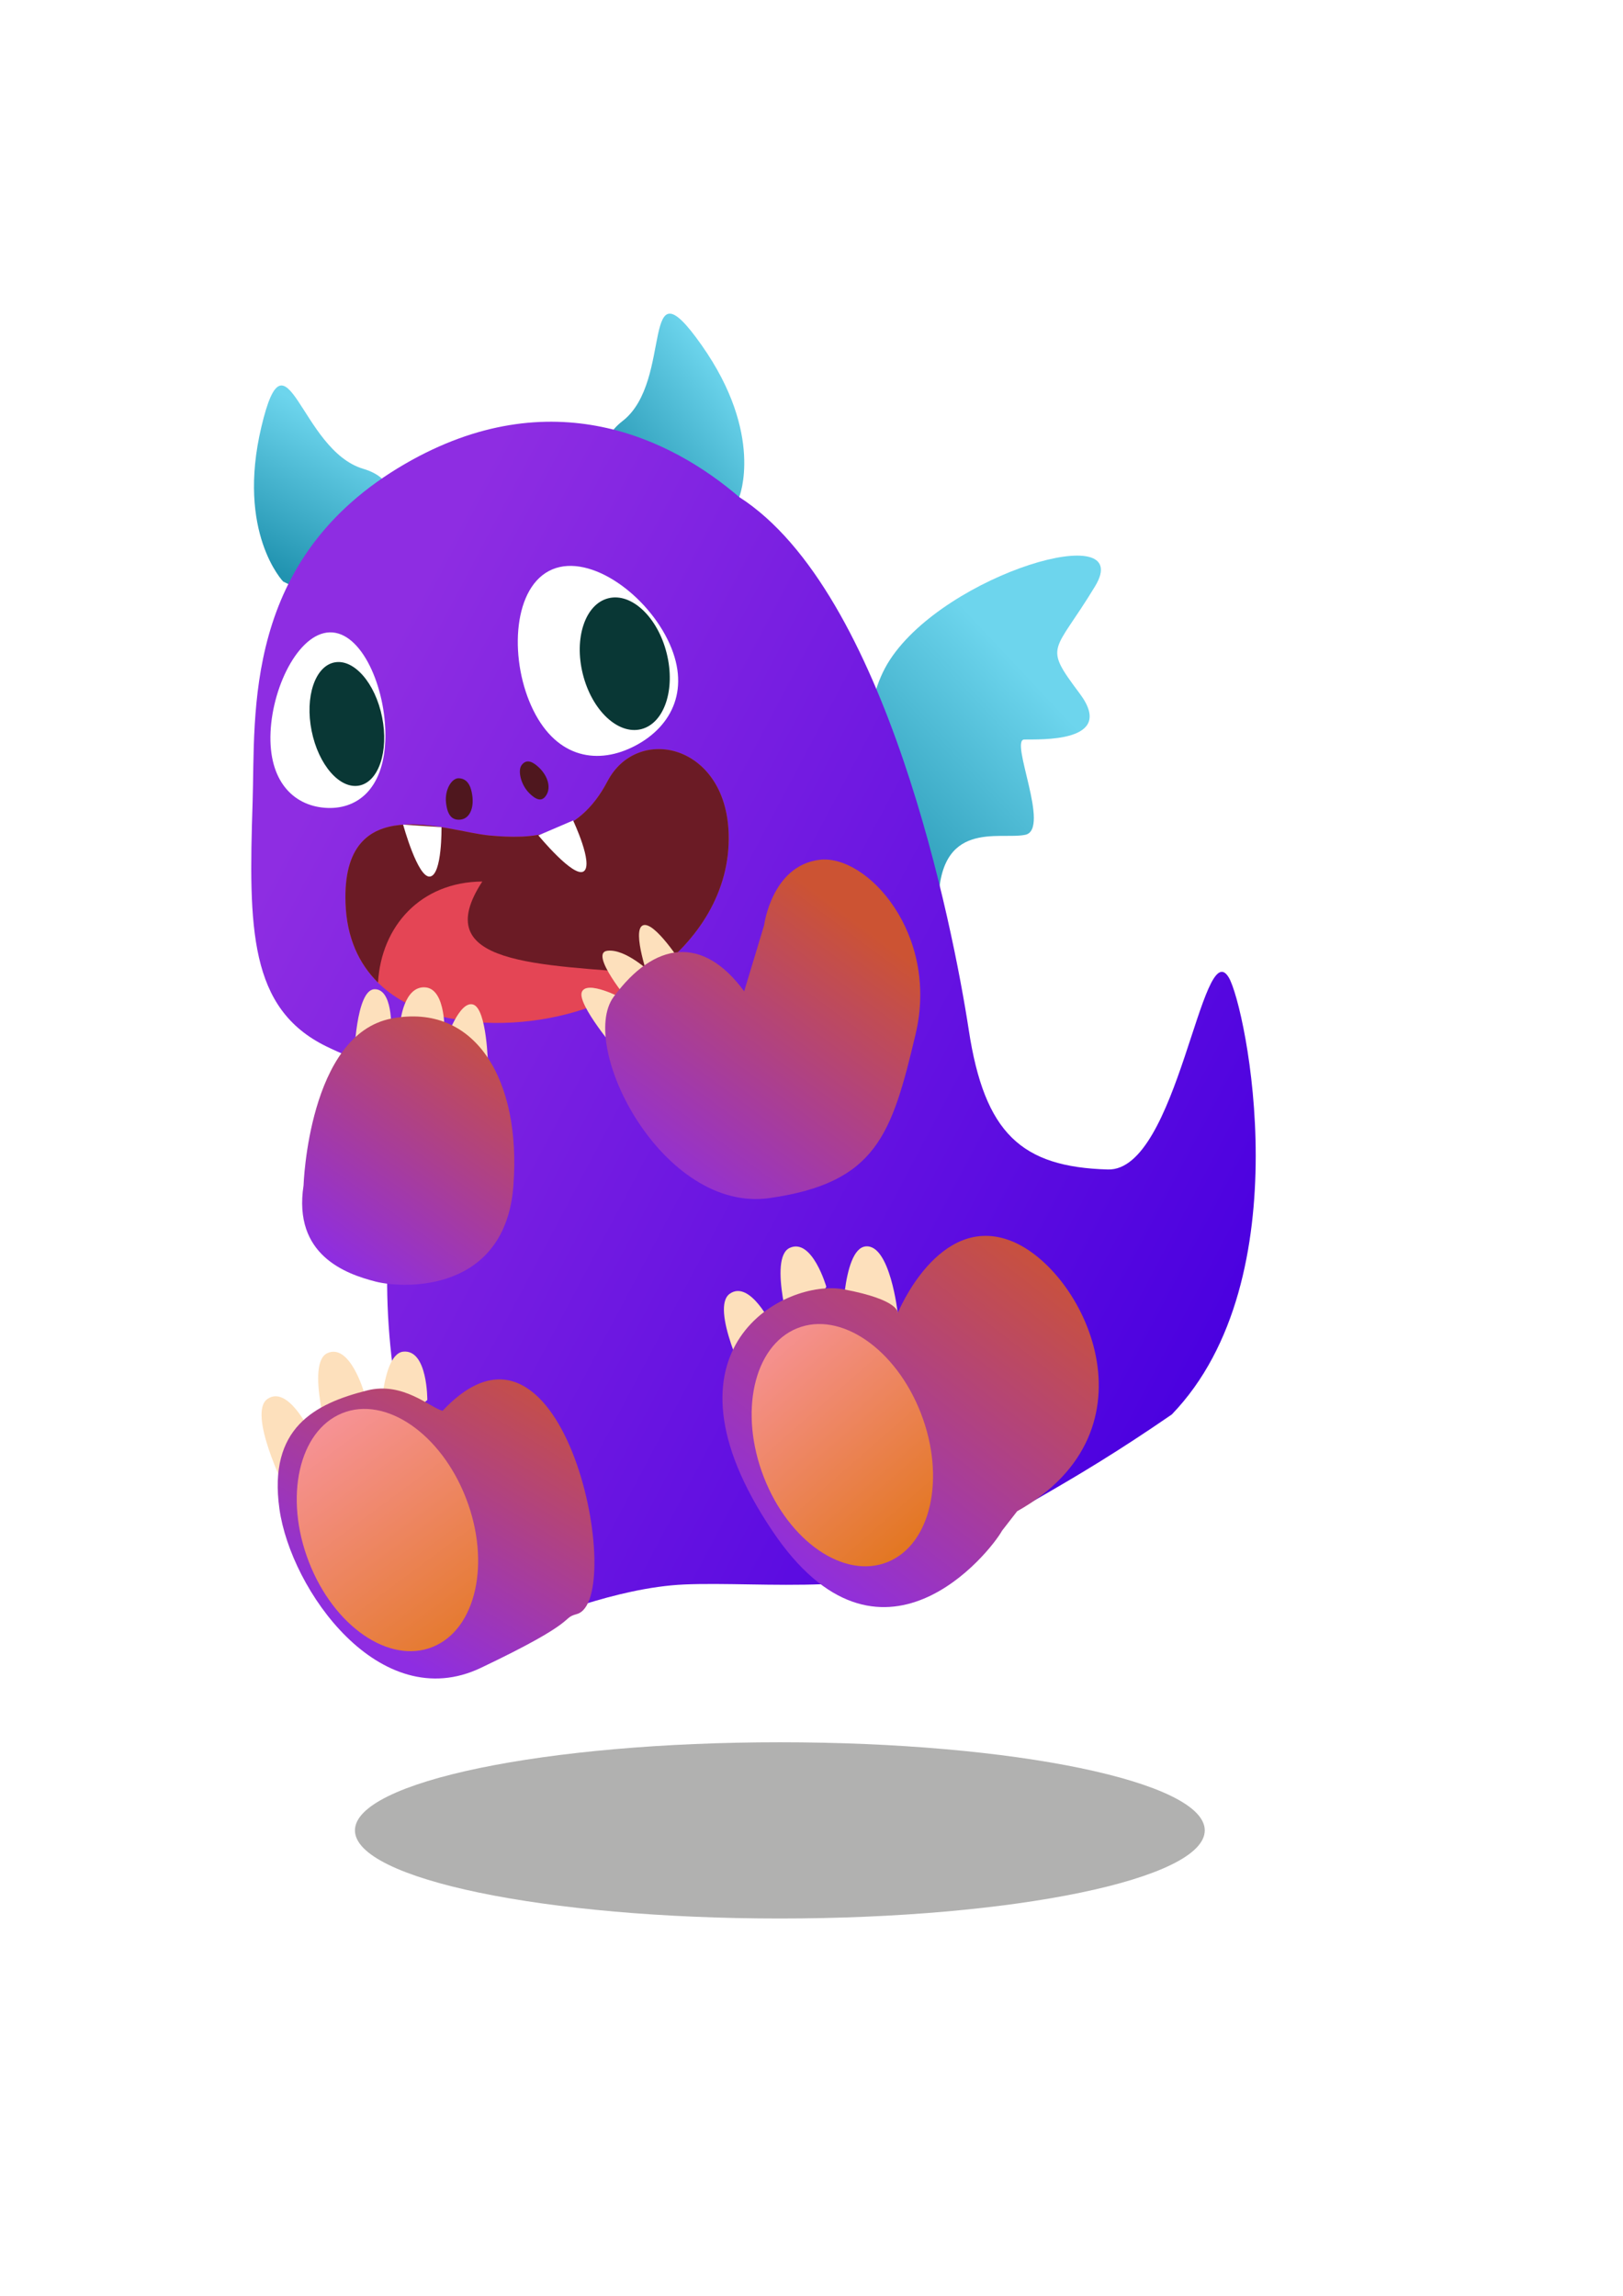 <?xml version="1.0" encoding="UTF-8" standalone="no"?><!-- Created with Inkscape (http://www.inkscape.org/) --><svg   xmlns:dc="http://purl.org/dc/elements/1.1/"   xmlns:cc="http://creativecommons.org/ns#"   xmlns:rdf="http://www.w3.org/1999/02/22-rdf-syntax-ns#"   xmlns:svg="http://www.w3.org/2000/svg"   xmlns="http://www.w3.org/2000/svg"   xmlns:xlink="http://www.w3.org/1999/xlink"   xmlns:sodipodi="http://sodipodi.sourceforge.net/DTD/sodipodi-0.dtd"   xmlns:inkscape="http://www.inkscape.org/namespaces/inkscape"   width="210mm"   height="297mm"   viewBox="0 0 210 297"   version="1.1"   id="svg5635"   sodipodi:docname="TOS_logo.svg"   inkscape:export-filename="/home/zeus/TOS_logo.png"   inkscape:export-xdpi="96"   inkscape:export-ydpi="96"   inkscape:version="0.92.4 5da689c313, 2019-01-14">  <defs     id="defs5629">    <linearGradient       gradientTransform="matrix(0.087,-0.022,-0.023,-0.093,85.622,437.374)"       inkscape:collect="always"       xlink:href="#Feet"       id="linearGradient5396"       gradientUnits="userSpaceOnUse"       x1="828.758"       y1="2642.7"       x2="981.024"       y2="2325.004" />    <linearGradient       inkscape:collect="always"       id="Feet">      <stop         style="stop-color:#f79399;stop-opacity:1;"         offset="0"         id="stop5119" />      <stop         style="stop-color:#e37723;stop-opacity:1"         offset="1"         id="stop5121" />    </linearGradient>    <linearGradient       gradientTransform="matrix(0.087,-0.022,-0.023,-0.093,84.866,436.335)"       inkscape:collect="always"       xlink:href="#Feet"       id="linearGradient5394"       gradientUnits="userSpaceOnUse"       x1="196.219"       y1="2667.79"       x2="336.815"       y2="2302.315" />    <linearGradient       gradientTransform="matrix(0.087,-0.022,-0.023,-0.093,84.866,436.335)"       inkscape:collect="always"       xlink:href="#Second"       id="linearGradient5392"       gradientUnits="userSpaceOnUse"       x1="252.499"       y1="2312.327"       x2="577.789"       y2="2656.186" />    <linearGradient       inkscape:collect="always"       id="Second">      <stop         style="stop-color:#8e2de2;stop-opacity:1;"         offset="0"         id="stop5095" />      <stop         style="stop-color:#cc5333;stop-opacity:1"         offset="1"         id="stop5097" />    </linearGradient>    <linearGradient       gradientTransform="matrix(0.087,-0.022,-0.023,-0.093,85.622,437.374)"       inkscape:collect="always"       xlink:href="#Second"       id="linearGradient5390"       gradientUnits="userSpaceOnUse"       x1="816.701"       y1="2298.842"       x2="1281.667"       y2="2687.551" />    <linearGradient       gradientTransform="matrix(0.087,-0.022,-0.023,-0.093,84.866,436.335)"       inkscape:collect="always"       xlink:href="#Second"       id="linearGradient5388"       gradientUnits="userSpaceOnUse"       x1="269.065"       y1="2879.405"       x2="582.917"       y2="3163.462" />    <linearGradient       gradientTransform="matrix(0.087,-0.022,-0.023,-0.093,84.866,436.335)"       inkscape:collect="always"       xlink:href="#Second"       id="linearGradient5386"       gradientUnits="userSpaceOnUse"       x1="767.136"       y1="2826.105"       x2="1129.323"       y2="3143.8" />    <linearGradient       gradientTransform="matrix(0.087,-0.022,-0.023,-0.093,84.866,436.335)"       inkscape:collect="always"       xlink:href="#Main"       id="linearGradient5384"       gradientUnits="userSpaceOnUse"       x1="537.648"       y1="3624.37"       x2="1627.576"       y2="2581.582" />    <linearGradient       inkscape:collect="always"       id="Main">      <stop         style="stop-color:#8e2de2;stop-opacity:1"         offset="0"         id="stop5037" />      <stop         style="stop-color:#4a00e0;stop-opacity:1"         offset="1"         id="stop5039" />    </linearGradient>    <linearGradient       gradientTransform="matrix(0.087,-0.022,-0.023,-0.093,84.866,436.335)"       inkscape:collect="always"       xlink:href="#Blue"       id="linearGradient5380"       gradientUnits="userSpaceOnUse"       x1="1108.688"       y1="3248.174"       x2="1433.979"       y2="3442.529" />    <linearGradient       inkscape:collect="always"       id="Blue">      <stop         style="stop-color:#2193b0;stop-opacity:1;"         offset="0"         id="stop5011" />      <stop         style="stop-color:#6dd5ed;stop-opacity:1"         offset="1"         id="stop5013" />    </linearGradient>    <linearGradient       gradientTransform="matrix(0.087,-0.022,-0.023,-0.093,84.866,436.335)"       inkscape:collect="always"       xlink:href="#Blue"       id="linearGradient5378"       gradientUnits="userSpaceOnUse"       x1="939.633"       y1="3780.427"       x2="1147.922"       y2="3877.605" />    <linearGradient       gradientTransform="matrix(0.087,-0.022,-0.023,-0.093,84.866,436.335)"       inkscape:collect="always"       xlink:href="#Blue"       id="linearGradient5376"       gradientUnits="userSpaceOnUse"       x1="492.753"       y1="3746.205"       x2="637.753"       y2="3910.659" />    <filter       style="color-interpolation-filters:sRGB;"       inkscape:label="Blur"       id="filter6500">      <feGaussianBlur         stdDeviation="1 1"         result="blur"         id="feGaussianBlur6498" />    </filter>  </defs>  <sodipodi:namedview     id="base"     pagecolor="#ffffff"     bordercolor="#666666"     borderopacity="1.0"     inkscape:pageopacity="0.0"     inkscape:pageshadow="2"     inkscape:zoom="0.7"     inkscape:cx="537.87691"     inkscape:cy="612.2765"     inkscape:document-units="mm"     inkscape:current-layer="layer1"     showgrid="false"     inkscape:window-width="1882"     inkscape:window-height="982"     inkscape:window-x="19"     inkscape:window-y="59"     inkscape:window-maximized="0" />    <g     inkscape:label="Layer 1"     inkscape:groupmode="layer"     id="layer1">    <path       d="m 36.637,75.232 c 0,0 -6.071,-6.327 -2.814,-20.027 3.257,-13.701 4.993,3.026 13.188,5.447 8.194,2.42 0.471,12.527 0.471,12.527 0,0 -4.69,5.327 -10.845,2.053"       style="fill:url(#linearGradient5376);fill-opacity:1;fill-rule:nonzero;stroke:none;stroke-width:0.093"       id="path3860-8"       inkscape:connector-curvature="0" />    <path       d="m 95.646,64.304 c 0,0 3.286,-8.071 -4.86,-19.647 -8.146,-11.576 -3.516,4.612 -10.236,9.812 -6.72,5.199 4.239,11.826 4.239,11.826 0,0 6.352,3.27 10.858,-1.99"       style="fill:url(#linearGradient5378);fill-opacity:1;fill-rule:nonzero;stroke:none;stroke-width:0.093"       id="path3878-9"       inkscape:connector-curvature="0" />    <path       d="m 116.972,118.774 c 0,0 -9.142,-22.232 -1.821,-33.425 7.32,-11.194 31.886,-18.34 26.544,-9.51 -5.341,8.83 -6.775,7.484 -1.987,13.889 4.788,6.406 -5.235,5.899 -7.177,5.941 -1.941,0.042 3.458,11.636 0.124,12.328 -3.335,0.692 -11.308,-2.105 -11.218,9.177 0.09,11.282 -4.464,1.599 -4.464,1.599"       style="opacity:1;fill:url(#linearGradient5380);fill-opacity:1;fill-rule:nonzero;stroke:none;stroke-width:0.093"       id="path3880-5"       inkscape:connector-curvature="0" />    <path       d="m 100.905,248.189 c -30.364,0 -54.979,-5.103 -54.979,-11.399 0,-6.296 24.615,-11.4 54.979,-11.4 30.364,0 54.979,5.104 54.979,11.4 0,6.296 -24.615,11.399 -54.979,11.399"       style="fill:#6a6a68;fill-opacity:0.52;fill-rule:nonzero;stroke:none;stroke-width:0.061;filter:url(#filter6500)"       id="path3958-2"       inkscape:connector-curvature="0"       inkscape:export-xdpi="96"       inkscape:export-ydpi="96" />    <path       d="M 95.646,64.304 C 86.901,56.789 71.344,49.046 52.42,60.004 31.307,72.232 33.061,92.257 32.685,103.793 c -0.532,16.342 -0.453,26.695 9.552,31.581 7.819,3.818 12.621,3.423 12.621,3.423 0,0 -11.429,24.662 1.101,58.901 5.586,15.264 13.415,12.077 13.415,12.077 0,0 10.312,-4.412 19.132,-4.797 10.141,-0.443 26.267,1.729 34.589,-4.172 8.323,-5.9 14.387,-8.086 28.525,-17.823 16.913,-17.532 9.58,-52.779 7.383,-56.508 -3.477,-5.925 -6.601,25.071 -15.656,24.816 -11.188,-0.316 -15.954,-4.677 -17.996,-18.033 -2.041,-13.357 -10.634,-56.746 -29.703,-68.953"       style="fill:url(#linearGradient5384);fill-opacity:1;fill-rule:nonzero;stroke:none;stroke-width:0.093"       id="path3978-1"       inkscape:connector-curvature="0"       sodipodi:nodetypes="cccccccccccccc" />    <path       d="m 69.016,91.904 c 3.095,6.237 8.422,7.085 13.215,4.549 4.793,-2.537 7.236,-7.498 4.141,-13.734 -3.095,-6.237 -10.557,-11.388 -15.35,-8.851 -4.793,2.537 -5.102,11.799 -2.006,18.036"       style="fill:#ffffff;fill-opacity:1;fill-rule:nonzero;stroke:none;stroke-width:0.093"       id="path3980-8"       inkscape:connector-curvature="0" />    <path       d="m 35.006,94.733 c -0.279,6.264 2.913,9.444 7.011,9.767 4.098,0.323 7.551,-2.331 7.831,-8.596 0.279,-6.264 -2.72,-13.765 -6.819,-14.088 -4.099,-0.323 -7.744,6.653 -8.024,12.917"       style="fill:#ffffff;fill-opacity:1;fill-rule:nonzero;stroke:none;stroke-width:0.093"       id="path3982-9"       inkscape:connector-curvature="0" />    <path       d="m 75.416,87.222 c 1.172,4.676 4.551,7.859 7.545,7.108 2.995,-0.751 4.472,-5.151 3.299,-9.827 -1.173,-4.676 -4.551,-7.859 -7.545,-7.108 -2.995,0.751 -4.472,5.151 -3.299,9.827"       style="fill:#093735;fill-opacity:1;fill-rule:nonzero;stroke:none;stroke-width:0.093"       id="path3998-8"       inkscape:connector-curvature="0" />    <path       d="m 40.32,94.547 c 0.883,4.4 3.64,7.569 6.159,7.079 2.518,-0.49 3.843,-4.453 2.96,-8.853 -0.883,-4.4 -3.641,-7.569 -6.159,-7.079 -2.518,0.49 -3.844,4.453 -2.96,8.853"       style="fill:#093735;fill-opacity:1;fill-rule:nonzero;stroke:none;stroke-width:0.093"       id="path4000-0"       inkscape:connector-curvature="0" />    <path       d="m 96.732,179.03 c 0,0 -4.919,-9.855 -2.295,-11.672 2.624,-1.816 5.457,4.121 5.457,4.121 l -3.162,7.551"       style="fill:#fde0bc;fill-opacity:1;fill-rule:nonzero;stroke:none;stroke-width:0.093"       id="path4012-7"       inkscape:connector-curvature="0"       sodipodi:nodetypes="cccc" />    <path       d="m 102.542,173.284 c 0,0 -3.242,-10.558 -0.345,-11.857 2.897,-1.299 4.721,5.037 4.721,5.037 l -4.376,6.82"       style="fill:#fde0bc;fill-opacity:1;fill-rule:nonzero;stroke:none;stroke-width:0.093"       id="path4014-0"       inkscape:connector-curvature="0"       sodipodi:nodetypes="cccc" />    <path       d="m 108.962,172.563 c 0,0 -0.111,-11.009 3.047,-11.321 3.158,-0.312 4.147,8.629 4.147,8.629 l -7.194,2.692"       style="fill:#fde0bc;fill-opacity:1;fill-rule:nonzero;stroke:none;stroke-width:0.093"       id="path4016-6"       inkscape:connector-curvature="0"       sodipodi:nodetypes="cccc" />    <g       id="g4911-3"       transform="matrix(0.08,-0.041,-0.044,-0.085,159.635,424.478)">      <path         inkscape:connector-curvature="0"         id="path3922-4-4"         style="fill:#e44555;fill-opacity:1;fill-rule:nonzero;stroke:none;stroke-width:1"         d="m 666.48,3400.82 c 51.36,-30.56 111.08,-57.77 186.88,-7.63 75.81,50.13 176.34,-27.9 120.1,-137.94 -56.24,-110.04 -203.65,-143.13 -326.15,-117.09 -132.87,28.25 -280.6,128.69 -209.41,270 70.63,140.18 177.23,23.23 228.58,-7.34" />      <path         sodipodi:nodetypes="cccccccc"         inkscape:connector-curvature="0"         id="path3924-7-2"         style="fill:#6b1b25;fill-opacity:1;fill-rule:nonzero;stroke:none;stroke-width:1"         d="m 853.36,3393.19 c -75.8,-50.14 -135.52,-22.93 -186.88,7.63 -51.35,30.57 -157.95,147.52 -228.58,7.34 -21.43,-42.53 -22.92,-81.32 -11.06,-115.6 41.52,65.79 120.89,94.72 200.2,57.24 -125.789,-67.169 16.045,-133.773 156.12,-216 80.52,11.94 154.2,50.82 190.3,121.45 56.24,110.04 -44.29,188.07 -120.1,137.94" />      <path         inkscape:connector-curvature="0"         id="path3942-5-1"         style="fill:#ffffff;fill-opacity:1;fill-rule:nonzero;stroke:none;stroke-width:1"         d="m 563.454,3467.039 c 0,0 -16.82,-73.63 0,-79.03 16.82,-5.39 47.37,52.35 47.37,52.35 l -47.37,26.68" />      <path         inkscape:connector-curvature="0"         id="path3944-0-9"         style="fill:#ffffff;fill-opacity:1;fill-rule:nonzero;stroke:none;stroke-width:1"         d="m 729.194,3370.729 c 0,0 16.76,-73.64 34.26,-71.22 17.5,2.42 20,67.71 20,67.71 l -54.26,3.51" />    </g>    <path       d="m 79.931,136.126 c 0,0 -5.291,-6.181 -4.648,-7.792 0.643,-1.61 5.172,0.786 5.172,0.786 l -0.524,7.006"       style="fill:#fde0bc;fill-opacity:1;fill-rule:nonzero;stroke:none;stroke-width:0.093"       id="path4018-5"       inkscape:connector-curvature="0" />    <path       d="m 81.472,129.636 c 0,0 -5.295,-6.329 -2.9,-6.638 2.395,-0.309 5.679,2.876 5.679,2.876 l -2.779,3.761"       style="fill:#fde0bc;fill-opacity:1;fill-rule:nonzero;stroke:none;stroke-width:0.093"       id="path4020-1"       inkscape:connector-curvature="0" />    <path       d="m 84.025,126.888 c 0,0 -2.334,-6.511 -0.852,-7.174 1.482,-0.664 5.113,5.057 5.113,5.057 l -4.26,2.117"       style="fill:#fde0bc;fill-opacity:1;fill-rule:nonzero;stroke:none;stroke-width:0.093"       id="path4022-1"       inkscape:connector-curvature="0" />    <path       d="m 98.867,119.695 c 0,0 0.981,-7.669 7.128,-8.462 6.147,-0.793 15.56,9.566 12.472,22.56 -3.088,12.995 -5.052,19.223 -18.894,21.197 -13.842,1.974 -24.867,-19.681 -20.163,-26.048 5.264,-7.127 11.503,-8.022 16.877,-0.699 l 2.58,-8.548"       style="fill:url(#linearGradient5386);fill-opacity:1;fill-rule:nonzero;stroke:none;stroke-width:0.093"       id="path4024-8"       inkscape:connector-curvature="0" />    <path       d="m 45.822,136.821 c 0,0 0.214,-8.75 2.612,-8.846 2.398,-0.096 2.182,5.119 2.182,5.119 l -4.795,3.727"       style="fill:#fde0bc;fill-opacity:1;fill-rule:nonzero;stroke:none;stroke-width:0.093"       id="path4026-4"       inkscape:connector-curvature="0" />    <path       d="m 51.799,132.249 c 0,0 0.426,-4.704 3.21,-4.52 2.785,0.184 2.503,6.131 2.503,6.131 l -5.714,-1.611"       style="fill:#fde0bc;fill-opacity:1;fill-rule:nonzero;stroke:none;stroke-width:0.093"       id="path4028-9"       inkscape:connector-curvature="0" />    <path       d="m 57.707,134.556 c 0,0 1.705,-5.15 3.508,-4.605 1.802,0.544 1.929,7.895 1.929,7.895 l -5.437,-3.289"       style="fill:#fde0bc;fill-opacity:1;fill-rule:nonzero;stroke:none;stroke-width:0.093"       id="path4030-6"       inkscape:connector-curvature="0" />    <path       d="m 39.277,153.345 c 0,0 0.637,-19.553 11.419,-21.589 10.782,-2.035 16.778,7.899 15.73,21.655 -1.048,13.756 -14.023,13.362 -17.85,12.377 -3.827,-0.986 -10.688,-3.41 -9.298,-12.443"       style="fill:url(#linearGradient5388);fill-opacity:1;fill-rule:nonzero;stroke:none;stroke-width:0.093"       id="path4032-0"       inkscape:connector-curvature="0" />    <path       d="m 129.659,198.015 c -1.451,2.649 -15.733,20.843 -29.721,0.032 -15.977,-23.769 1.801,-32.644 9.2,-31.257 7.399,1.387 7.018,3.081 7.018,3.081 0,0 5.295,-13.027 14.683,-9.333 9.387,3.694 19.574,24.432 0.767,34.969"       style="fill:url(#linearGradient5390);fill-opacity:1;fill-rule:nonzero;stroke:none;stroke-width:0.093"       id="path4034-3"       inkscape:connector-curvature="0"       sodipodi:nodetypes="cccccc" />    <path       d="m 36.906,192.646 c 0,0 -4.919,-9.855 -2.295,-11.672 2.624,-1.816 5.457,4.121 5.457,4.121 l -3.162,7.551"       style="fill:#fde0bc;fill-opacity:1;fill-rule:nonzero;stroke:none;stroke-width:0.093"       id="path4036-5"       inkscape:connector-curvature="0" />    <path       d="m 42.716,186.901 c 0,0 -3.242,-10.559 -0.345,-11.857 2.897,-1.3 4.721,5.037 4.721,5.037 l -4.376,6.82"       style="fill:#fde0bc;fill-opacity:1;fill-rule:nonzero;stroke:none;stroke-width:0.093"       id="path4038-9"       inkscape:connector-curvature="0" />    <path       d="m 49.136,186.179 c 0,0 -0.111,-11.009 3.047,-11.321 3.158,-0.312 3.107,6.256 3.107,6.256 l -6.154,5.064"       style="fill:#fde0bc;fill-opacity:1;fill-rule:nonzero;stroke:none;stroke-width:0.093"       id="path4040-5"       inkscape:connector-curvature="0" />    <path       d="m 57.265,182.512 c -1.655,-0.438 -5.129,-3.806 -9.757,-2.637 -6.806,1.72 -12.819,4.847 -11.353,15.325 1.466,10.477 12.988,26.79 26.061,20.566 13.073,-6.225 10.229,-6.358 12.425,-6.963 6.515,-1.794 -1.506,-43.239 -17.376,-26.291"       style="fill:url(#linearGradient5392);fill-opacity:1;fill-rule:nonzero;stroke:none;stroke-width:0.093"       id="path4042-0"       inkscape:connector-curvature="0" />    <path       d="m 39.966,202.06 c 3.237,8.349 10.412,13.271 16.026,10.993 5.614,-2.277 7.541,-10.891 4.304,-19.239 -3.237,-8.349 -10.412,-13.271 -16.026,-10.993 -5.614,2.277 -7.541,10.891 -4.304,19.239"       style="fill:url(#linearGradient5394);fill-opacity:1;fill-rule:nonzero;stroke:none;stroke-width:0.093"       id="path4044-1"       inkscape:connector-curvature="0" />    <path       d="m 98.826,191.079 c 3.237,8.349 10.412,13.27 16.026,10.993 5.614,-2.277 7.541,-10.891 4.304,-19.24 -3.237,-8.348 -10.412,-13.27 -16.027,-10.992 -5.614,2.277 -7.541,10.891 -4.304,19.239"       style="fill:url(#linearGradient5396);fill-opacity:1;fill-rule:nonzero;stroke:none;stroke-width:0.093"       id="path4046-9"       inkscape:connector-curvature="0"       sodipodi:nodetypes="ccccc" />    <path       d="m 61.103,102.867 c 0.252,1.699 -0.351,3.127 -1.651,3.175 -0.914,0.034 -1.546,-0.483 -1.739,-2.188 -0.193,-1.705 0.735,-3.207 1.651,-3.175 1.293,0.045 1.612,1.328 1.739,2.188"       style="fill:#4f171e;fill-opacity:1;fill-rule:nonzero;stroke:none;stroke-width:0.093"       id="path3930-3-3"       inkscape:connector-curvature="0" />    <path       d="m 69.681,99.238 c 1.136,1.043 1.665,2.56 1.013,3.614 -0.457,0.742 -1.094,0.86 -2.203,-0.236 -1.108,-1.095 -1.512,-2.919 -1.013,-3.615 0.703,-0.98 1.628,-0.292 2.203,0.237"       style="fill:#4f171e;fill-opacity:1;fill-rule:nonzero;stroke:none;stroke-width:0.093"       id="path3932-6-2"       inkscape:connector-curvature="0" /> </g></svg>